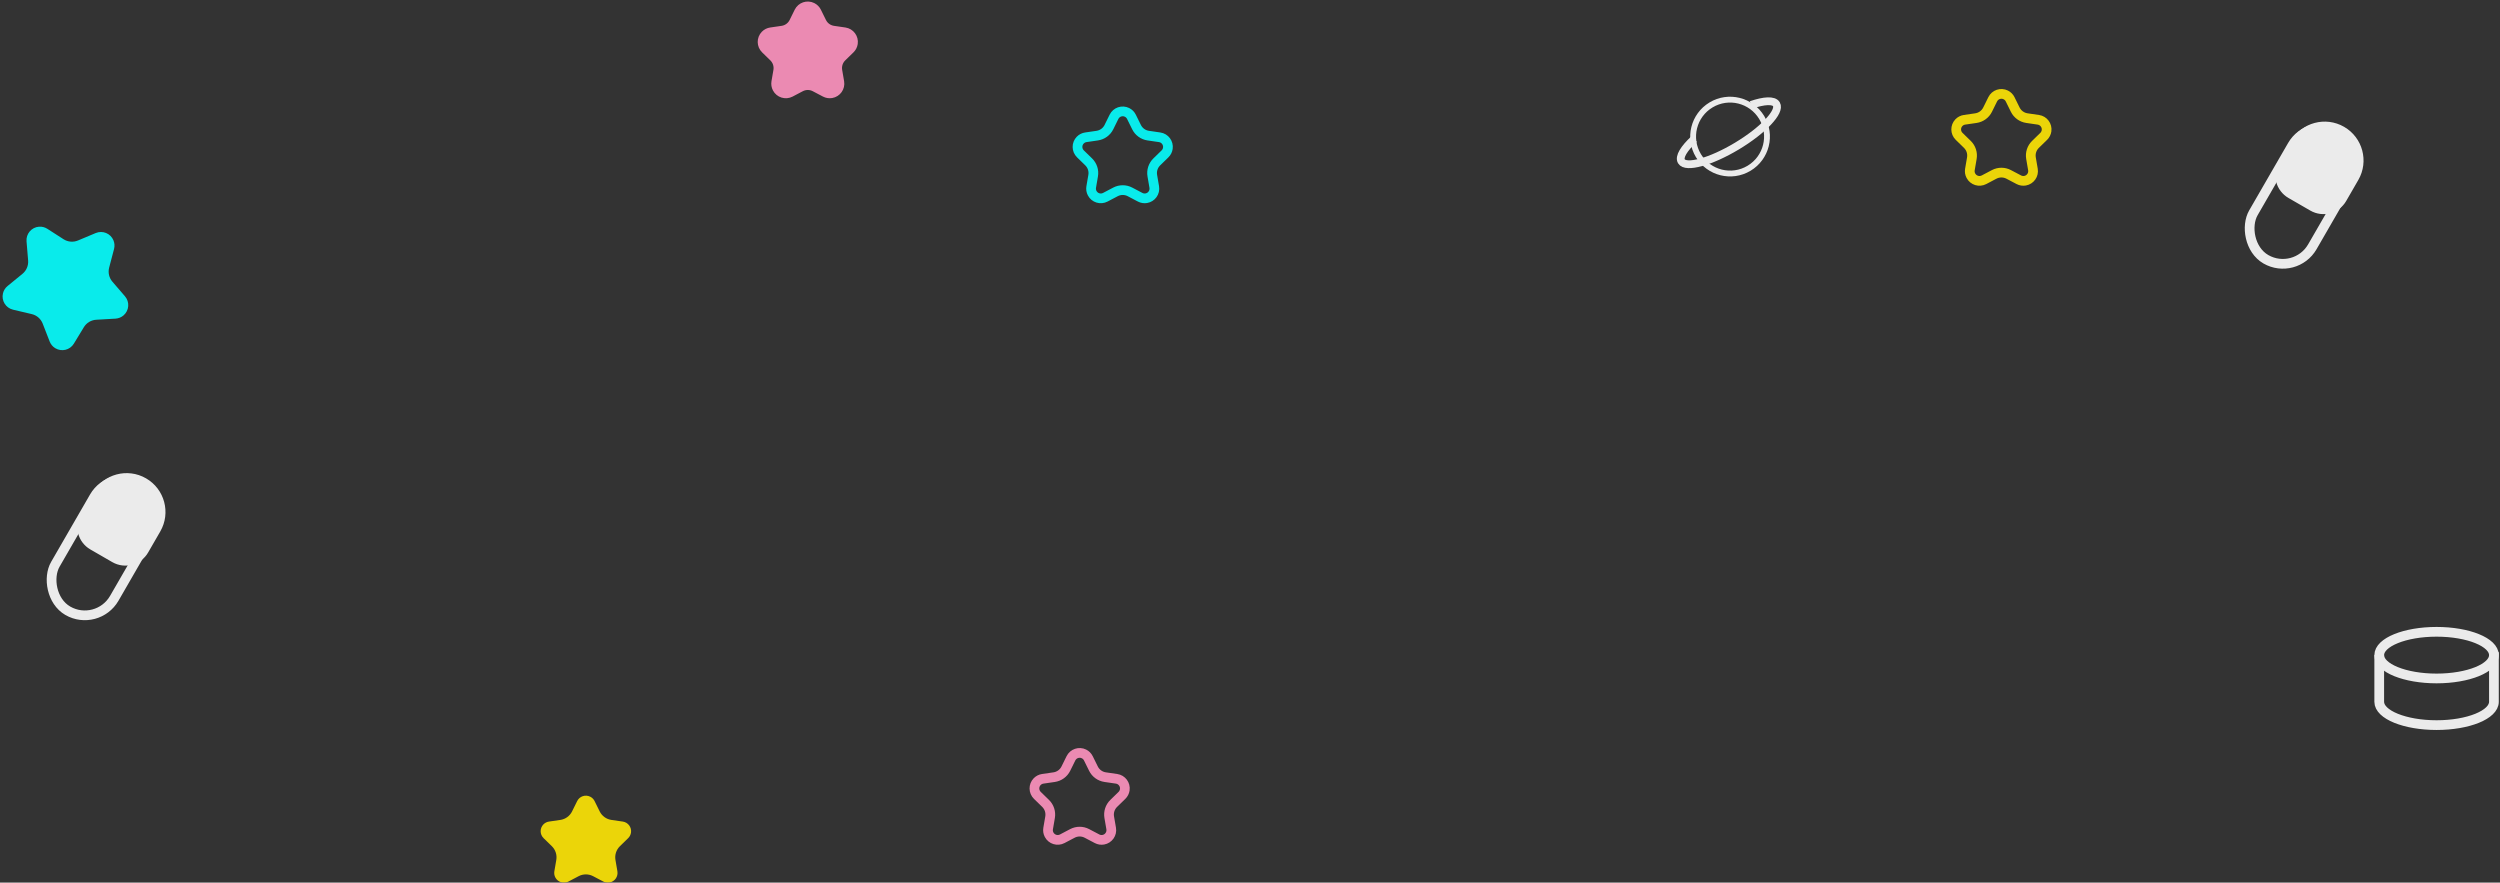 <?xml version="1.0" encoding="UTF-8"?>
<svg width="1286px" height="454px" viewBox="0 0 1286 454" version="1.1" xmlns="http://www.w3.org/2000/svg" xmlns:xlink="http://www.w3.org/1999/xlink">
    <rect x="0" y="0" width="1286" height="454" fill="#333333" stroke="none"/>
    <!-- Generator: Sketch 57.1 (83088) - https://sketch.com -->
    <title>编组 7</title>
    <desc>Created with Sketch.</desc>
    <g id="页面-1" stroke="none" stroke-width="1" fill="none" fill-rule="evenodd" opacity="0.899">
        <g id="毒品资讯" transform="translate(-625, -128)">
            <g id="编组-7备份" transform="translate(599, 125)">
                <g id="编组-6" transform="translate(60, 149.663) rotate(-31) translate(-60, -149.663) translate(17, 106.663)" fill="#04FFFF">
                    <path d="M39.683,66.26 L30.915,70.869 C27.51,72.659 23.3,71.35 21.51,67.946 C20.797,66.59 20.551,65.037 20.81,63.528 L22.484,53.765 C22.93,51.17 22.069,48.522 20.184,46.684 L13.09,39.77 C10.336,37.085 10.28,32.676 12.965,29.921 C14.034,28.824 15.435,28.111 16.95,27.89 L26.753,26.466 C29.359,26.087 31.611,24.451 32.776,22.09 L37.16,13.207 C38.862,9.758 43.038,8.342 46.488,10.044 C47.861,10.722 48.973,11.834 49.651,13.207 L54.034,22.09 C55.2,24.451 57.452,26.087 60.058,26.466 L69.861,27.89 C73.667,28.444 76.304,31.978 75.751,35.784 C75.531,37.3 74.817,38.7 73.72,39.77 L66.627,46.684 C64.742,48.522 63.881,51.17 64.326,53.765 L66.001,63.528 C66.651,67.319 64.105,70.919 60.314,71.569 C58.804,71.828 57.252,71.582 55.896,70.869 L47.128,66.26 C44.798,65.035 42.013,65.035 39.683,66.26 Z" id="星形备份-3"></path>
                </g>
                <g id="药丸" transform="translate(80.192, 284.317) rotate(-330) translate(-80.192, -284.317) translate(62.192, 245.817)" stroke="#FFFFFF" stroke-width="5">
                    <rect id="矩形" x="0.201" y="1.616" width="35" height="75" rx="17.5"></rect>
                    <path d="M18.5,0 C28.165,-1.7754286e-15 36,7.835 36,17.5 L36,30 C36,36.075 31.075,41 25,41 L12,41 C5.925,41 1,36.075 1,30 L1,17.5 C1,7.835 8.835,1.7754286e-15 18.5,0 Z" id="矩形备份" fill="#FFFFFF"></path>
                </g>
                <g id="药丸备份" transform="translate(1210.875, 103.5) rotate(-330) translate(-1210.875, -103.5) translate(1192.875, 65)" stroke="#FFFFFF" stroke-width="5">
                    <rect id="矩形" x="0.201" y="1.616" width="35" height="75" rx="17.5"></rect>
                    <path d="M18.5,0 C28.165,-1.7754286e-15 36,7.835 36,17.5 L36,30 C36,36.075 31.075,41 25,41 L12,41 C5.925,41 1,36.075 1,30 L1,17.5 C1,7.835 8.835,1.7754286e-15 18.5,0 Z" id="矩形备份" fill="#FFFFFF"></path>
                </g>
                <g id="药丸" transform="translate(1249.875, 328)" stroke="#FFFFFF" stroke-width="5">
                    <ellipse id="椭圆形" cx="29.5" cy="12" rx="29.5" ry="12"></ellipse>
                    <path d="M0,12 L0,36 C0,42.627 13.208,48 29.5,48 C45.792,48 59,42.627 59,36 L59,13.5 L59,10.5" id="路径"></path>
                </g>
                <g id="星形-2" transform="translate(411.03, 0)" fill="#FF93C0" stroke="#FF93C0" stroke-width="5">
                    <path d="M26.777,47.707 L21.536,50.463 C19.093,51.747 16.071,50.808 14.787,48.364 C14.275,47.392 14.099,46.277 14.284,45.194 L15.285,39.358 C15.731,36.763 14.87,34.115 12.985,32.277 L8.745,28.144 C6.768,26.217 6.728,23.053 8.654,21.076 C9.421,20.289 10.427,19.777 11.515,19.619 L17.374,18.767 C19.98,18.389 22.232,16.752 23.398,14.391 L26.018,9.081 C27.24,6.606 30.237,5.59 32.712,6.811 C33.698,7.298 34.495,8.096 34.982,9.081 L37.602,14.391 C38.768,16.752 41.02,18.389 43.626,18.767 L49.485,19.619 C52.217,20.016 54.11,22.552 53.713,25.283 C53.555,26.371 53.043,27.377 52.255,28.144 L48.015,32.277 C46.13,34.115 45.269,36.763 45.715,39.358 L46.716,45.194 C47.182,47.914 45.355,50.498 42.634,50.965 C41.551,51.15 40.437,50.974 39.464,50.463 L34.223,47.707 C31.892,46.482 29.108,46.482 26.777,47.707 Z" id="星形"></path>
                </g>
                <path d="M599.807,101.707 L594.566,104.463 C592.123,105.747 589.101,104.808 587.817,102.364 C587.305,101.392 587.129,100.277 587.315,99.194 L588.316,93.358 C588.761,90.763 587.9,88.115 586.015,86.277 L581.775,82.144 C579.798,80.217 579.758,77.053 581.684,75.076 C582.452,74.289 583.457,73.777 584.545,73.619 L590.404,72.767 C593.01,72.389 595.263,70.752 596.428,68.391 L599.048,63.081 C600.27,60.606 603.267,59.59 605.742,60.811 C606.728,61.298 607.526,62.096 608.012,63.081 L610.633,68.391 C611.798,70.752 614.05,72.389 616.656,72.767 L622.516,73.619 C625.247,74.016 627.14,76.552 626.743,79.283 C626.585,80.371 626.073,81.377 625.286,82.144 L621.046,86.277 C619.16,88.115 618.3,90.763 618.745,93.358 L619.746,99.194 C620.212,101.914 618.385,104.498 615.665,104.965 C614.581,105.15 613.467,104.974 612.494,104.463 L607.253,101.707 C604.922,100.482 602.138,100.482 599.807,101.707 Z" id="星形备份" stroke="#04FFFF" stroke-width="5"></path>
                <path d="M323.652,453.707 L318.411,456.463 C315.968,457.747 312.946,456.808 311.661,454.364 C311.15,453.392 310.973,452.277 311.159,451.194 L312.16,445.358 C312.605,442.763 311.745,440.115 309.859,438.277 L305.619,434.144 C303.643,432.217 303.602,429.053 305.529,427.076 C306.296,426.289 307.302,425.777 308.389,425.619 L314.249,424.767 C316.855,424.389 319.107,422.752 320.272,420.391 L322.893,415.081 C324.114,412.606 327.111,411.59 329.587,412.811 C330.572,413.298 331.37,414.096 331.857,415.081 L334.477,420.391 C335.642,422.752 337.895,424.389 340.501,424.767 L346.36,425.619 C349.092,426.016 350.984,428.552 350.588,431.283 C350.429,432.371 349.917,433.377 349.13,434.144 L344.89,438.277 C343.005,440.115 342.144,442.763 342.589,445.358 L343.59,451.194 C344.057,453.914 342.23,456.498 339.509,456.965 C338.426,457.15 337.311,456.974 336.338,456.463 L331.097,453.707 C328.767,452.482 325.983,452.482 323.652,453.707 Z" id="星形备份-4" fill="#FFE704"></path>
                <path d="M1051.807,92.707 L1046.566,95.463 C1044.123,96.747 1041.101,95.808 1039.817,93.364 C1039.305,92.392 1039.129,91.277 1039.315,90.194 L1040.316,84.358 C1040.761,81.763 1039.9,79.115 1038.015,77.277 L1033.775,73.144 C1031.798,71.217 1031.758,68.053 1033.684,66.076 C1034.452,65.289 1035.457,64.777 1036.545,64.619 L1042.404,63.767 C1045.01,63.389 1047.263,61.752 1048.428,59.391 L1051.048,54.081 C1052.27,51.606 1055.267,50.59 1057.742,51.811 C1058.728,52.298 1059.526,53.096 1060.012,54.081 L1062.633,59.391 C1063.798,61.752 1066.05,63.389 1068.656,63.767 L1074.516,64.619 C1077.247,65.016 1079.14,67.552 1078.743,70.283 C1078.585,71.371 1078.073,72.377 1077.286,73.144 L1073.046,77.277 C1071.16,79.115 1070.3,81.763 1070.745,84.358 L1071.746,90.194 C1072.212,92.914 1070.385,95.498 1067.665,95.965 C1066.581,96.15 1065.467,95.974 1064.494,95.463 L1059.253,92.707 C1056.922,91.482 1054.138,91.482 1051.807,92.707 Z" id="星形备份-2" stroke="#FFE704" stroke-width="5"></path>
                <path d="M577.652,431.707 L572.411,434.463 C569.968,435.747 566.946,434.808 565.661,432.364 C565.15,431.392 564.973,430.277 565.159,429.194 L566.16,423.358 C566.605,420.763 565.745,418.115 563.859,416.277 L559.619,412.144 C557.643,410.217 557.602,407.053 559.529,405.076 C560.296,404.289 561.302,403.777 562.389,403.619 L568.249,402.767 C570.855,402.389 573.107,400.752 574.272,398.391 L576.893,393.081 C578.114,390.606 581.111,389.59 583.587,390.811 C584.572,391.298 585.37,392.096 585.857,393.081 L588.477,398.391 C589.642,400.752 591.895,402.389 594.501,402.767 L600.36,403.619 C603.092,404.016 604.984,406.552 604.588,409.283 C604.429,410.371 603.917,411.377 603.13,412.144 L598.89,416.277 C597.005,418.115 596.144,420.763 596.589,423.358 L597.59,429.194 C598.057,431.914 596.23,434.498 593.509,434.965 C592.426,435.15 591.311,434.974 590.338,434.463 L585.097,431.707 C582.767,430.482 579.983,430.482 577.652,431.707 Z" id="星形备份-5" stroke="#FF93C0" stroke-width="5"></path>
                <g id="编组-5" transform="translate(916.375, 73) rotate(-31) translate(-916.375, -73) translate(887.875, 54)" stroke="#FFFFFF">
                    <circle id="椭圆形" stroke-width="3" cx="28" cy="19" r="19"></circle>
                    <path d="M11.528,10.573 C4.533,12.03 0,14.367 0,17 C0,21.418 12.76,25 28.5,25 L28.5,25 C44.24,25 57,21.418 57,17 C57,14.394 52.561,12.079 45.69,10.619" id="路径" stroke-width="4"></path>
                </g>
            </g>
        </g>
    </g>
</svg>